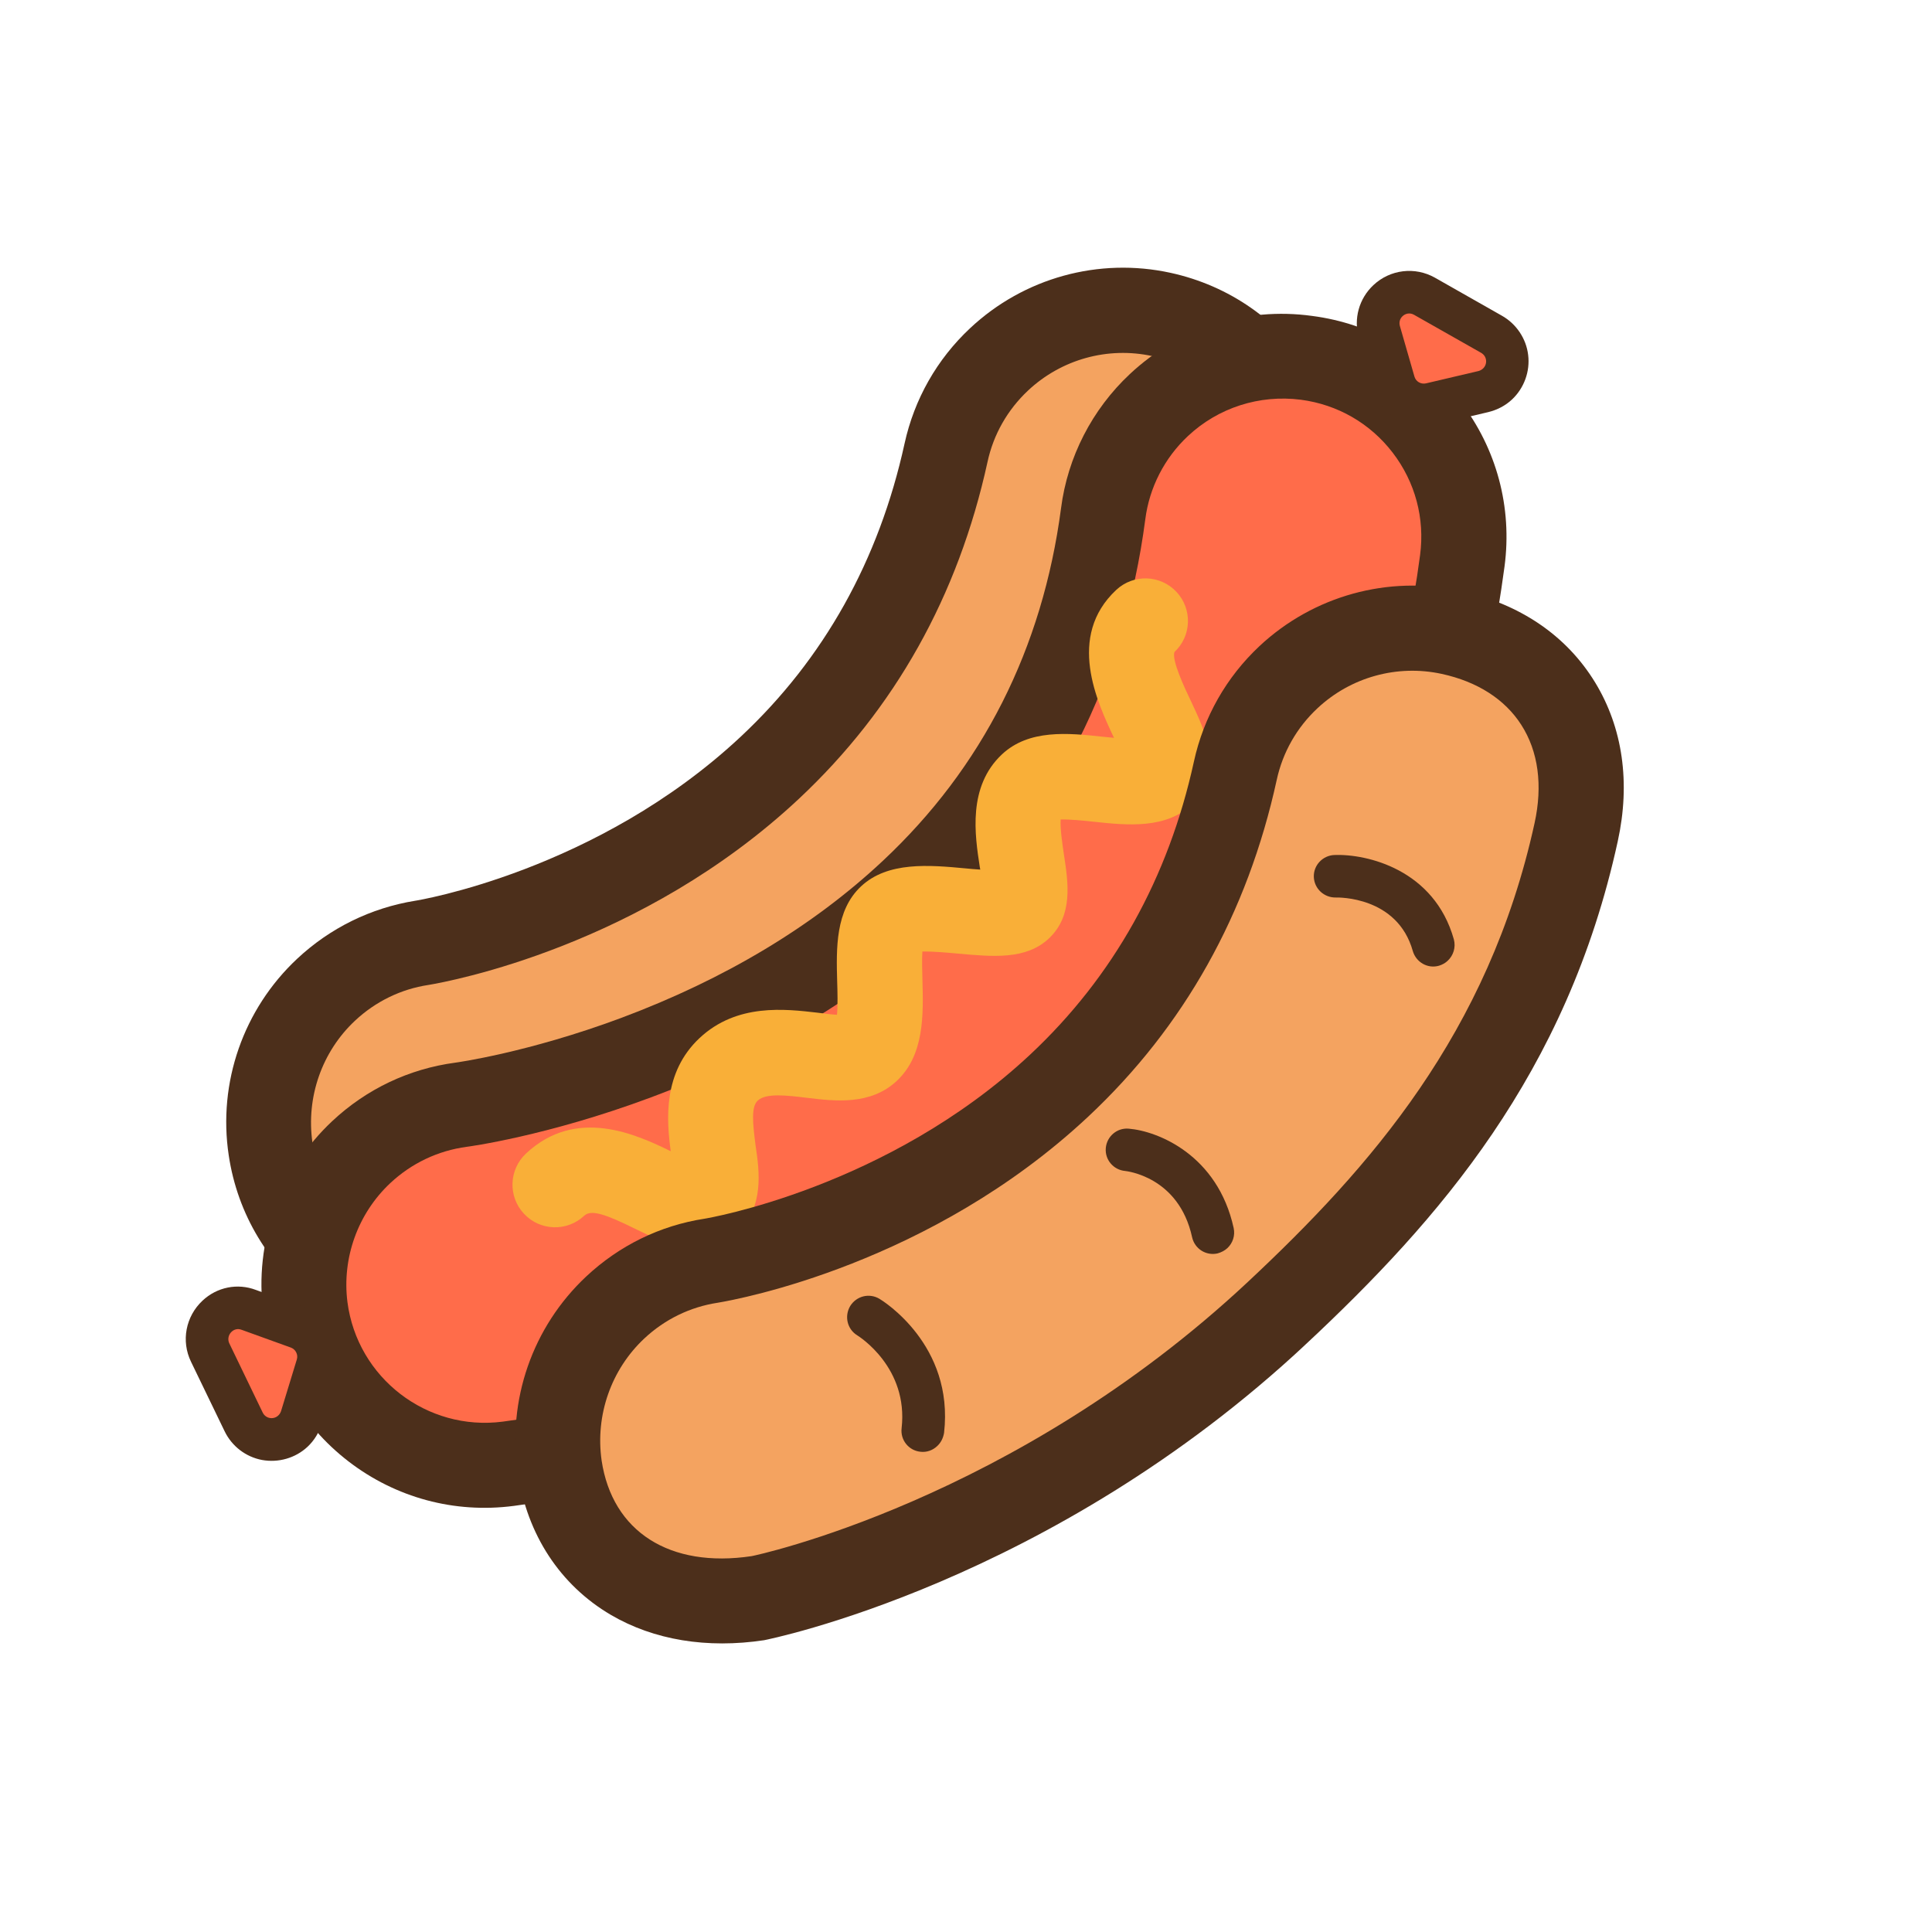 <svg width="31" height="31" viewBox="0 0 31 31" fill="none" xmlns="http://www.w3.org/2000/svg">
<g id="Hotdog" clip-path="url(#clip0_1_4083)">
<path id="Vector" d="M16.37 16.538C12.628 20.042 8.145 20.799 7.647 20.874C6.88 20.988 6.113 20.8 5.49 20.339C4.867 19.877 4.457 19.201 4.344 18.435C4.202 17.491 4.535 16.534 5.233 15.88C5.662 15.479 6.194 15.221 6.777 15.13C6.9 15.11 9.916 14.605 12.357 12.319C13.794 10.973 14.746 9.274 15.184 7.268C15.311 6.69 15.603 6.171 16.035 5.767C16.733 5.113 17.707 4.842 18.64 5.046C19.398 5.209 20.045 5.662 20.465 6.315C20.884 6.967 21.023 7.747 20.857 8.502C20.16 11.699 18.652 14.402 16.37 16.538Z" fill="#F4A360"/>
<path id="Vector_2" d="M16.835 17.034C13.087 20.543 8.608 21.412 7.748 21.551C6.803 21.692 5.857 21.457 5.086 20.888C4.314 20.318 3.811 19.483 3.67 18.537C3.494 17.371 3.905 16.192 4.768 15.384C5.296 14.89 5.951 14.568 6.662 14.453C6.685 14.45 9.576 13.983 11.888 11.818C13.221 10.57 14.104 8.989 14.514 7.118C14.67 6.405 15.034 5.764 15.566 5.266C16.429 4.457 17.632 4.126 18.784 4.378C19.721 4.583 20.521 5.14 21.037 5.945C21.554 6.752 21.726 7.712 21.522 8.647C20.795 11.981 19.218 14.803 16.835 17.034ZM5.697 16.377C5.165 16.875 4.91 17.605 5.013 18.332C5.194 19.544 6.328 20.382 7.541 20.2C7.73 20.172 12.225 19.483 15.901 16.042C18.076 14.006 19.518 11.421 20.188 8.359C20.316 7.78 20.21 7.185 19.89 6.685C19.569 6.185 19.072 5.84 18.491 5.714C17.777 5.558 17.032 5.764 16.497 6.265C16.166 6.575 15.94 6.972 15.845 7.413C15.376 9.558 14.358 11.376 12.819 12.817C10.298 15.177 7.218 15.747 6.875 15.804C6.435 15.87 6.026 16.069 5.697 16.377Z" fill="#4C2F1B"/>
<path id="Vector_3" d="M18.587 18.522C15.293 21.606 11.039 23.107 8.154 23.485C7.385 23.587 6.624 23.382 6.008 22.909C5.392 22.436 4.999 21.753 4.9 20.982C4.781 20.058 5.115 19.122 5.796 18.484C6.24 18.069 6.794 17.805 7.398 17.726C7.445 17.718 8.646 17.553 10.206 16.97C11.951 16.317 13.44 15.424 14.628 14.312C16.349 12.7 17.384 10.658 17.702 8.242C17.79 7.578 18.107 6.959 18.596 6.501C19.234 5.904 20.098 5.626 20.963 5.739C21.73 5.839 22.417 6.232 22.89 6.849C23.362 7.465 23.565 8.226 23.466 8.995C22.967 12.753 21.326 15.957 18.587 18.522Z" fill="#FF6C4A"/>
<path id="Vector_4" d="M19.056 19.023C15.648 22.215 11.236 23.771 8.244 24.163C7.293 24.287 6.352 24.033 5.593 23.45C4.836 22.868 4.351 22.023 4.225 21.07C4.075 19.93 4.489 18.777 5.332 17.988C5.881 17.474 6.563 17.15 7.305 17.051C7.315 17.05 8.465 16.893 9.968 16.333C11.631 15.711 13.043 14.864 14.163 13.815C15.764 12.316 16.727 10.412 17.025 8.155C17.13 7.334 17.523 6.57 18.129 6.002C18.919 5.263 19.984 4.922 21.052 5.069C21.999 5.191 22.843 5.678 23.43 6.439C24.014 7.197 24.267 8.139 24.141 9.089C23.624 13.006 21.913 16.348 19.056 19.023ZM6.263 18.983C5.742 19.471 5.485 20.185 5.575 20.893C5.733 22.109 6.851 22.969 8.066 22.811C10.845 22.447 14.947 20.999 18.123 18.026C20.744 15.571 22.313 12.503 22.786 8.906C22.864 8.318 22.708 7.735 22.347 7.264C21.986 6.793 21.462 6.491 20.873 6.414C20.208 6.329 19.547 6.541 19.061 6.997C18.686 7.348 18.442 7.822 18.377 8.332C18.039 10.908 16.934 13.087 15.094 14.81C13.841 15.983 12.277 16.925 10.445 17.608C8.773 18.232 7.503 18.4 7.49 18.401C7.028 18.463 6.604 18.664 6.263 18.983Z" fill="#4C2F1B"/>
<path id="Vector_5" d="M11.836 19.77C11.308 20.265 10.64 19.935 10.196 19.719C9.732 19.49 9.488 19.4 9.374 19.507C9.098 19.766 8.666 19.752 8.408 19.476C8.149 19.199 8.164 18.768 8.44 18.509C9.247 17.753 10.216 18.205 10.762 18.472C10.696 17.974 10.632 17.211 11.226 16.655C11.825 16.095 12.601 16.19 13.116 16.249C13.21 16.262 13.333 16.277 13.43 16.283C13.444 16.133 13.438 15.903 13.433 15.752C13.418 15.216 13.403 14.608 13.816 14.222C14.245 13.82 14.91 13.879 15.497 13.934C15.568 13.941 15.647 13.948 15.729 13.953C15.727 13.936 15.725 13.925 15.721 13.91C15.642 13.398 15.525 12.622 16.077 12.104C16.511 11.698 17.139 11.761 17.691 11.821C17.745 11.825 17.81 11.832 17.876 11.839C17.871 11.834 17.872 11.829 17.869 11.827C17.604 11.262 17.11 10.215 17.91 9.466C18.187 9.207 18.618 9.221 18.877 9.497C19.135 9.773 19.121 10.205 18.844 10.463C18.8 10.596 19.006 11.035 19.107 11.245C19.34 11.736 19.658 12.411 19.127 12.908C18.703 13.305 18.09 13.243 17.549 13.185C17.397 13.168 17.16 13.145 17.019 13.149C17.008 13.292 17.048 13.554 17.071 13.71C17.142 14.17 17.221 14.691 16.829 15.059C16.463 15.402 15.934 15.352 15.372 15.301C15.208 15.286 14.964 15.264 14.8 15.268C14.791 15.404 14.798 15.592 14.801 15.722C14.817 16.288 14.831 16.929 14.39 17.343C13.968 17.737 13.404 17.67 12.948 17.615C12.625 17.576 12.291 17.535 12.158 17.66C12.051 17.76 12.077 18.021 12.124 18.382C12.186 18.793 12.263 19.371 11.836 19.77Z" fill="#F9AF38"/>
<path id="Vector_6" d="M20.499 21.059C17.015 24.32 12.98 25.516 12.169 25.64C11.401 25.754 10.703 25.644 10.15 25.321C9.519 24.953 9.106 24.317 8.988 23.532C8.846 22.587 9.179 21.631 9.877 20.977C10.306 20.576 10.838 20.318 11.421 20.226C11.544 20.207 14.56 19.701 17.001 17.416C18.439 16.07 19.39 14.37 19.828 12.364C19.956 11.786 20.248 11.267 20.68 10.863C21.378 10.209 22.352 9.938 23.285 10.142C24.056 10.31 24.656 10.713 25.017 11.302C25.366 11.875 25.465 12.582 25.296 13.35C24.514 16.908 22.53 19.157 20.499 21.059Z" fill="#F4A360"/>
<path id="Vector_7" d="M20.963 21.56C16.852 25.41 12.306 26.309 12.261 26.318C11.345 26.456 10.492 26.316 9.802 25.912C8.987 25.433 8.457 24.624 8.31 23.634C8.134 22.468 8.544 21.289 9.407 20.481C9.938 19.984 10.594 19.664 11.304 19.555C11.33 19.551 14.236 19.068 16.531 16.92C17.864 15.672 18.748 14.091 19.157 12.22C19.313 11.506 19.677 10.866 20.209 10.367C21.073 9.559 22.276 9.227 23.427 9.479C24.385 9.687 25.134 10.196 25.594 10.949C26.038 11.677 26.164 12.559 25.958 13.498C25.143 17.237 23.076 19.582 20.963 21.56ZM10.339 21.476C9.807 21.974 9.55 22.706 9.653 23.433C9.824 24.577 10.746 25.166 12.06 24.969C12.1 24.963 16.262 24.09 20.027 20.565C21.977 18.739 23.884 16.584 24.623 13.207C24.756 12.601 24.683 12.056 24.41 11.631C24.147 11.22 23.705 10.937 23.133 10.813C22.419 10.658 21.673 10.864 21.139 11.365C20.808 11.674 20.582 12.071 20.486 12.513C20.018 14.657 19 16.476 17.461 17.917C14.938 20.278 11.86 20.846 11.517 20.903C11.076 20.97 10.668 21.168 10.339 21.476Z" fill="#4C2F1B"/>
<path id="Vector_8" d="M15.037 23.204C14.967 23.27 14.87 23.307 14.767 23.294C14.58 23.274 14.444 23.105 14.467 22.916C14.577 21.945 13.788 21.447 13.756 21.427C13.594 21.328 13.545 21.12 13.642 20.956C13.742 20.795 13.948 20.743 14.111 20.84C14.162 20.87 15.31 21.577 15.148 22.992C15.133 23.078 15.096 23.15 15.037 23.204ZM19.695 20.026C19.651 20.067 19.596 20.095 19.535 20.112C19.35 20.153 19.169 20.037 19.128 19.852C18.914 18.871 18.062 18.791 18.055 18.789C17.867 18.773 17.727 18.609 17.743 18.422C17.759 18.234 17.923 18.094 18.11 18.11C18.579 18.148 19.538 18.532 19.795 19.705C19.821 19.825 19.78 19.946 19.695 20.026Z" fill="#4C2F1B"/>
<path id="Vector_9" d="M23.23 15.415C23.192 15.452 23.144 15.478 23.091 15.495C22.909 15.548 22.722 15.441 22.669 15.259C22.422 14.382 21.474 14.4 21.435 14.401C21.247 14.405 21.089 14.261 21.081 14.072C21.074 13.885 21.222 13.727 21.41 13.719C21.937 13.699 23.014 13.954 23.328 15.073C23.362 15.201 23.32 15.331 23.23 15.415Z" fill="#4C2F1B"/>
<path id="Vector_10" d="M24.03 6.163C23.967 6.222 23.888 6.264 23.803 6.285L22.96 6.483C22.702 6.542 22.442 6.391 22.368 6.137L22.135 5.329C22.082 5.146 22.135 4.955 22.274 4.826C22.434 4.676 22.669 4.646 22.858 4.756L23.935 5.366C24.073 5.446 24.165 5.582 24.185 5.74C24.203 5.896 24.146 6.054 24.03 6.163Z" fill="#FF6C4A"/>
<path id="Vector_11" d="M22.505 5.073C22.551 5.03 22.622 5.013 22.689 5.051L23.765 5.661C23.864 5.718 23.869 5.845 23.796 5.913C23.777 5.931 23.753 5.945 23.725 5.953L22.882 6.151C22.799 6.17 22.719 6.122 22.696 6.044L22.462 5.231C22.445 5.17 22.463 5.112 22.505 5.073ZM22.038 4.574C21.805 4.792 21.717 5.115 21.803 5.421L22.036 6.229C22.161 6.658 22.6 6.915 23.036 6.811L23.878 6.613C24.023 6.578 24.154 6.51 24.261 6.41C24.455 6.228 24.553 5.959 24.52 5.695C24.489 5.433 24.33 5.196 24.099 5.066L23.023 4.455C22.705 4.276 22.307 4.322 22.038 4.574Z" fill="#4C2F1B"/>
<path id="Vector_12" d="M4.701 22.96C4.584 23.069 4.423 23.116 4.267 23.085C4.11 23.054 3.982 22.956 3.909 22.81L3.371 21.696C3.277 21.498 3.32 21.267 3.482 21.115C3.62 20.985 3.814 20.945 3.993 21.009L4.784 21.295C5.032 21.386 5.167 21.655 5.09 21.909L4.837 22.737C4.811 22.825 4.764 22.901 4.701 22.96Z" fill="#FF6C4A"/>
<path id="Vector_13" d="M3.716 21.369C3.757 21.33 3.814 21.314 3.876 21.337L4.668 21.623C4.744 21.651 4.788 21.737 4.762 21.816L4.509 22.644C4.499 22.672 4.484 22.695 4.464 22.713C4.392 22.781 4.265 22.767 4.215 22.665L3.677 21.55C3.648 21.482 3.67 21.412 3.716 21.369ZM3.249 20.87C2.98 21.122 2.903 21.517 3.065 21.85L3.604 22.965C3.72 23.206 3.944 23.377 4.204 23.426C4.467 23.474 4.74 23.396 4.934 23.215C5.041 23.115 5.12 22.986 5.162 22.846L5.415 22.019C5.547 21.591 5.321 21.135 4.898 20.985L4.107 20.698C3.81 20.585 3.481 20.652 3.249 20.87Z" fill="#4C2F1B"/>
</g>
<defs>
<clipPath id="clip0_1_4083">
<rect width="27.271" height="15.583" fill="white" transform="translate(0.333 19.527) rotate(-43.114)"/>
</clipPath>
</defs>
</svg>
